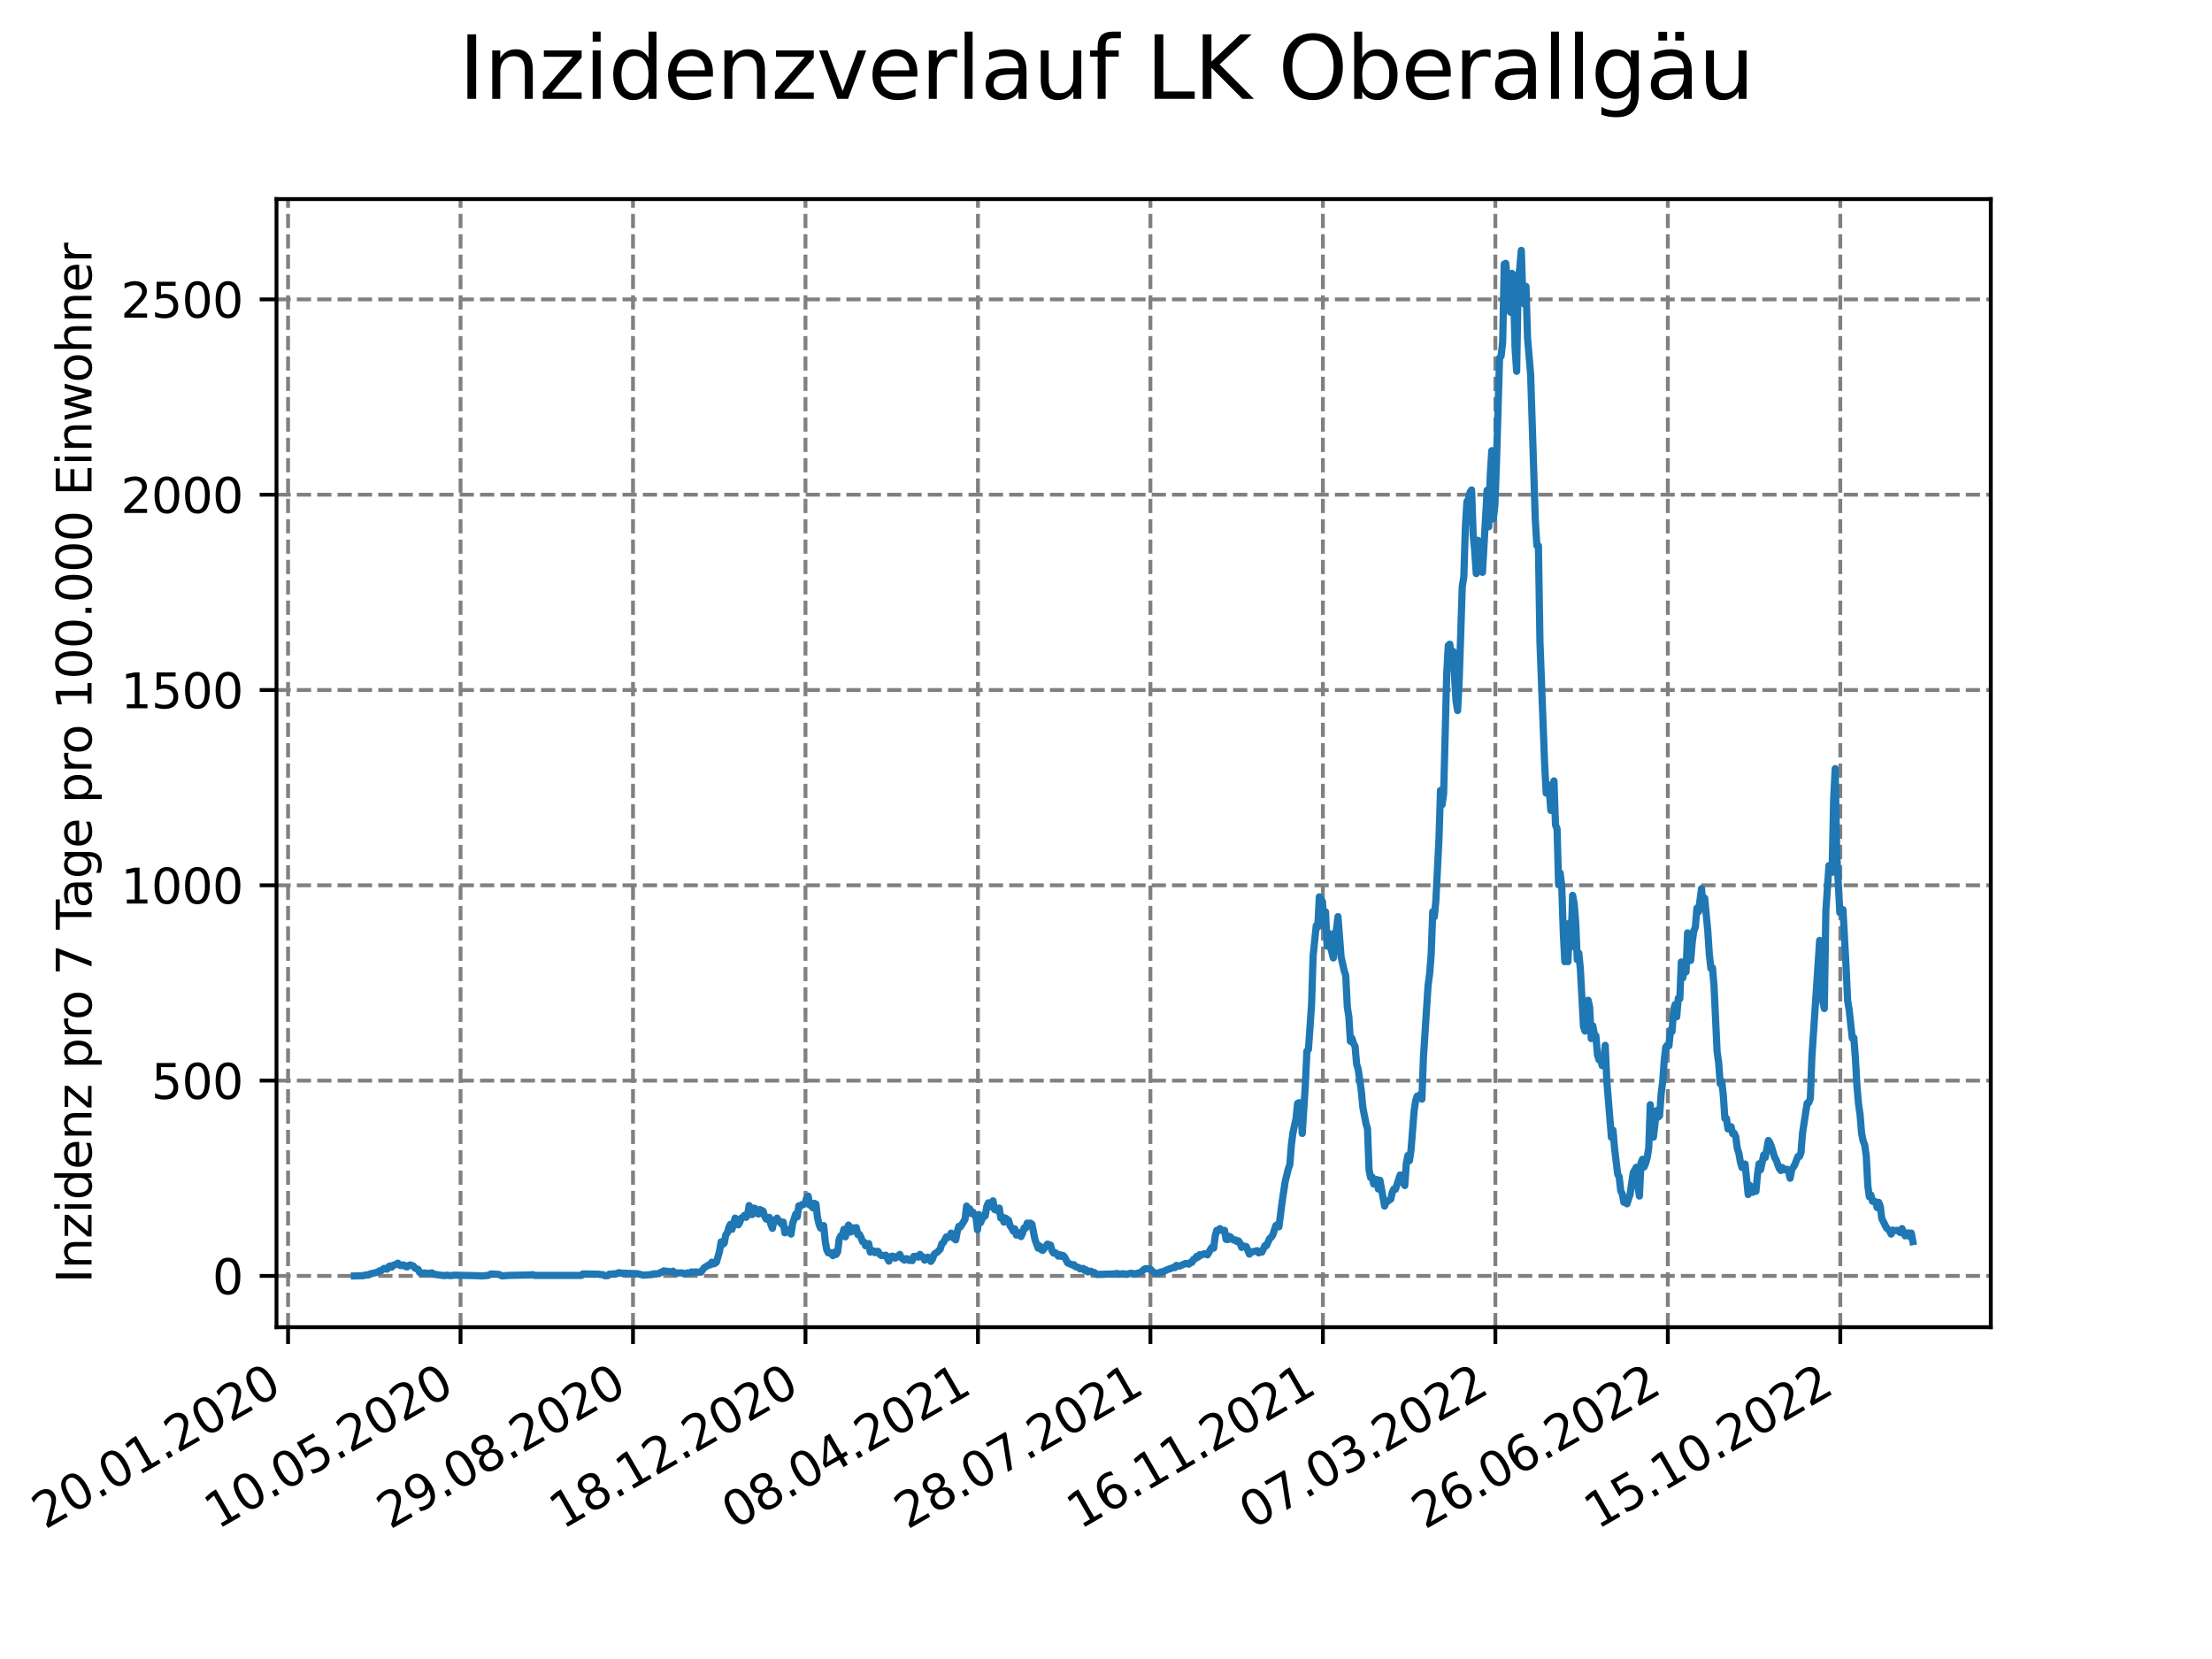 <?xml version="1.0" encoding="utf-8" standalone="no"?>
<!DOCTYPE svg PUBLIC "-//W3C//DTD SVG 1.1//EN"
  "http://www.w3.org/Graphics/SVG/1.1/DTD/svg11.dtd">
<svg xmlns:xlink="http://www.w3.org/1999/xlink" width="460.8pt" height="345.6pt" viewBox="0 0 460.8 345.6" xmlns="http://www.w3.org/2000/svg" version="1.1">
 <defs>
  <style type="text/css">*{stroke-linejoin: round; stroke-linecap: butt}</style>
 </defs>
 <g id="figure_1">
  <g id="patch_1">
   <path d="M 0 345.6 
L 460.8 345.6 
L 460.8 0 
L 0 0 
z
" style="fill: #ffffff"/>
  </g>
  <g id="axes_1">
   <g id="patch_2">
    <path d="M 57.6 276.48 
L 414.72 276.48 
L 414.72 41.472 
L 57.6 41.472 
z
" style="fill: #ffffff"/>
   </g>
   <g id="matplotlib.axis_1">
    <g id="xtick_1">
     <g id="line2d_1">
      <path d="M 60.009 276.48 
L 60.009 41.472 
" clip-path="url(#p06eedfa189)" style="fill: none; stroke-dasharray: 2.96,1.28; stroke-dashoffset: 0; stroke: #808080; stroke-width: 0.8"/>
     </g>
     <g id="line2d_2">
      <defs>
       <path id="m25eb36bbae" d="M 0 0 
L 0 3.5 
" style="stroke: #000000; stroke-width: 0.8"/>
      </defs>
      <g>
       <use xlink:href="#m25eb36bbae" x="60.009" y="276.48" style="stroke: #000000; stroke-width: 0.8"/>
      </g>
     </g>
     <g id="text_1">
      <!-- 20.01.2020 -->
      <g transform="translate(9.384 318.689) rotate(-30) scale(0.1 -0.1)">
       <defs>
        <path id="DejaVuSans-32" d="M 1228 531 
L 3431 531 
L 3431 0 
L 469 0 
L 469 531 
Q 828 903 1448 1529 
Q 2069 2156 2228 2338 
Q 2531 2678 2651 2914 
Q 2772 3150 2772 3378 
Q 2772 3750 2511 3984 
Q 2250 4219 1831 4219 
Q 1534 4219 1204 4116 
Q 875 4013 500 3803 
L 500 4441 
Q 881 4594 1212 4672 
Q 1544 4750 1819 4750 
Q 2544 4750 2975 4387 
Q 3406 4025 3406 3419 
Q 3406 3131 3298 2873 
Q 3191 2616 2906 2266 
Q 2828 2175 2409 1742 
Q 1991 1309 1228 531 
z
" transform="scale(0.016)"/>
        <path id="DejaVuSans-30" d="M 2034 4250 
Q 1547 4250 1301 3770 
Q 1056 3291 1056 2328 
Q 1056 1369 1301 889 
Q 1547 409 2034 409 
Q 2525 409 2770 889 
Q 3016 1369 3016 2328 
Q 3016 3291 2770 3770 
Q 2525 4250 2034 4250 
z
M 2034 4750 
Q 2819 4750 3233 4129 
Q 3647 3509 3647 2328 
Q 3647 1150 3233 529 
Q 2819 -91 2034 -91 
Q 1250 -91 836 529 
Q 422 1150 422 2328 
Q 422 3509 836 4129 
Q 1250 4750 2034 4750 
z
" transform="scale(0.016)"/>
        <path id="DejaVuSans-2e" d="M 684 794 
L 1344 794 
L 1344 0 
L 684 0 
L 684 794 
z
" transform="scale(0.016)"/>
        <path id="DejaVuSans-31" d="M 794 531 
L 1825 531 
L 1825 4091 
L 703 3866 
L 703 4441 
L 1819 4666 
L 2450 4666 
L 2450 531 
L 3481 531 
L 3481 0 
L 794 0 
L 794 531 
z
" transform="scale(0.016)"/>
       </defs>
       <use xlink:href="#DejaVuSans-32"/>
       <use xlink:href="#DejaVuSans-30" x="63.623"/>
       <use xlink:href="#DejaVuSans-2e" x="127.246"/>
       <use xlink:href="#DejaVuSans-30" x="159.033"/>
       <use xlink:href="#DejaVuSans-31" x="222.656"/>
       <use xlink:href="#DejaVuSans-2e" x="286.279"/>
       <use xlink:href="#DejaVuSans-32" x="318.066"/>
       <use xlink:href="#DejaVuSans-30" x="381.689"/>
       <use xlink:href="#DejaVuSans-32" x="445.312"/>
       <use xlink:href="#DejaVuSans-30" x="508.936"/>
      </g>
     </g>
    </g>
    <g id="xtick_2">
     <g id="line2d_3">
      <path d="M 95.938 276.48 
L 95.938 41.472 
" clip-path="url(#p06eedfa189)" style="fill: none; stroke-dasharray: 2.96,1.28; stroke-dashoffset: 0; stroke: #808080; stroke-width: 0.8"/>
     </g>
     <g id="line2d_4">
      <g>
       <use xlink:href="#m25eb36bbae" x="95.938" y="276.48" style="stroke: #000000; stroke-width: 0.8"/>
      </g>
     </g>
     <g id="text_2">
      <!-- 10.05.2020 -->
      <g transform="translate(45.312 318.689) rotate(-30) scale(0.1 -0.1)">
       <defs>
        <path id="DejaVuSans-35" d="M 691 4666 
L 3169 4666 
L 3169 4134 
L 1269 4134 
L 1269 2991 
Q 1406 3038 1543 3061 
Q 1681 3084 1819 3084 
Q 2600 3084 3056 2656 
Q 3513 2228 3513 1497 
Q 3513 744 3044 326 
Q 2575 -91 1722 -91 
Q 1428 -91 1123 -41 
Q 819 9 494 109 
L 494 744 
Q 775 591 1075 516 
Q 1375 441 1709 441 
Q 2250 441 2565 725 
Q 2881 1009 2881 1497 
Q 2881 1984 2565 2268 
Q 2250 2553 1709 2553 
Q 1456 2553 1204 2497 
Q 953 2441 691 2322 
L 691 4666 
z
" transform="scale(0.016)"/>
       </defs>
       <use xlink:href="#DejaVuSans-31"/>
       <use xlink:href="#DejaVuSans-30" x="63.623"/>
       <use xlink:href="#DejaVuSans-2e" x="127.246"/>
       <use xlink:href="#DejaVuSans-30" x="159.033"/>
       <use xlink:href="#DejaVuSans-35" x="222.656"/>
       <use xlink:href="#DejaVuSans-2e" x="286.279"/>
       <use xlink:href="#DejaVuSans-32" x="318.066"/>
       <use xlink:href="#DejaVuSans-30" x="381.689"/>
       <use xlink:href="#DejaVuSans-32" x="445.312"/>
       <use xlink:href="#DejaVuSans-30" x="508.936"/>
      </g>
     </g>
    </g>
    <g id="xtick_3">
     <g id="line2d_5">
      <path d="M 131.866 276.48 
L 131.866 41.472 
" clip-path="url(#p06eedfa189)" style="fill: none; stroke-dasharray: 2.96,1.28; stroke-dashoffset: 0; stroke: #808080; stroke-width: 0.8"/>
     </g>
     <g id="line2d_6">
      <g>
       <use xlink:href="#m25eb36bbae" x="131.866" y="276.48" style="stroke: #000000; stroke-width: 0.8"/>
      </g>
     </g>
     <g id="text_3">
      <!-- 29.08.2020 -->
      <g transform="translate(81.241 318.689) rotate(-30) scale(0.1 -0.1)">
       <defs>
        <path id="DejaVuSans-39" d="M 703 97 
L 703 672 
Q 941 559 1184 500 
Q 1428 441 1663 441 
Q 2288 441 2617 861 
Q 2947 1281 2994 2138 
Q 2813 1869 2534 1725 
Q 2256 1581 1919 1581 
Q 1219 1581 811 2004 
Q 403 2428 403 3163 
Q 403 3881 828 4315 
Q 1253 4750 1959 4750 
Q 2769 4750 3195 4129 
Q 3622 3509 3622 2328 
Q 3622 1225 3098 567 
Q 2575 -91 1691 -91 
Q 1453 -91 1209 -44 
Q 966 3 703 97 
z
M 1959 2075 
Q 2384 2075 2632 2365 
Q 2881 2656 2881 3163 
Q 2881 3666 2632 3958 
Q 2384 4250 1959 4250 
Q 1534 4250 1286 3958 
Q 1038 3666 1038 3163 
Q 1038 2656 1286 2365 
Q 1534 2075 1959 2075 
z
" transform="scale(0.016)"/>
        <path id="DejaVuSans-38" d="M 2034 2216 
Q 1584 2216 1326 1975 
Q 1069 1734 1069 1313 
Q 1069 891 1326 650 
Q 1584 409 2034 409 
Q 2484 409 2743 651 
Q 3003 894 3003 1313 
Q 3003 1734 2745 1975 
Q 2488 2216 2034 2216 
z
M 1403 2484 
Q 997 2584 770 2862 
Q 544 3141 544 3541 
Q 544 4100 942 4425 
Q 1341 4750 2034 4750 
Q 2731 4750 3128 4425 
Q 3525 4100 3525 3541 
Q 3525 3141 3298 2862 
Q 3072 2584 2669 2484 
Q 3125 2378 3379 2068 
Q 3634 1759 3634 1313 
Q 3634 634 3220 271 
Q 2806 -91 2034 -91 
Q 1263 -91 848 271 
Q 434 634 434 1313 
Q 434 1759 690 2068 
Q 947 2378 1403 2484 
z
M 1172 3481 
Q 1172 3119 1398 2916 
Q 1625 2713 2034 2713 
Q 2441 2713 2670 2916 
Q 2900 3119 2900 3481 
Q 2900 3844 2670 4047 
Q 2441 4250 2034 4250 
Q 1625 4250 1398 4047 
Q 1172 3844 1172 3481 
z
" transform="scale(0.016)"/>
       </defs>
       <use xlink:href="#DejaVuSans-32"/>
       <use xlink:href="#DejaVuSans-39" x="63.623"/>
       <use xlink:href="#DejaVuSans-2e" x="127.246"/>
       <use xlink:href="#DejaVuSans-30" x="159.033"/>
       <use xlink:href="#DejaVuSans-38" x="222.656"/>
       <use xlink:href="#DejaVuSans-2e" x="286.279"/>
       <use xlink:href="#DejaVuSans-32" x="318.066"/>
       <use xlink:href="#DejaVuSans-30" x="381.689"/>
       <use xlink:href="#DejaVuSans-32" x="445.312"/>
       <use xlink:href="#DejaVuSans-30" x="508.936"/>
      </g>
     </g>
    </g>
    <g id="xtick_4">
     <g id="line2d_7">
      <path d="M 167.795 276.48 
L 167.795 41.472 
" clip-path="url(#p06eedfa189)" style="fill: none; stroke-dasharray: 2.96,1.28; stroke-dashoffset: 0; stroke: #808080; stroke-width: 0.8"/>
     </g>
     <g id="line2d_8">
      <g>
       <use xlink:href="#m25eb36bbae" x="167.795" y="276.48" style="stroke: #000000; stroke-width: 0.8"/>
      </g>
     </g>
     <g id="text_4">
      <!-- 18.12.2020 -->
      <g transform="translate(117.17 318.689) rotate(-30) scale(0.1 -0.1)">
       <use xlink:href="#DejaVuSans-31"/>
       <use xlink:href="#DejaVuSans-38" x="63.623"/>
       <use xlink:href="#DejaVuSans-2e" x="127.246"/>
       <use xlink:href="#DejaVuSans-31" x="159.033"/>
       <use xlink:href="#DejaVuSans-32" x="222.656"/>
       <use xlink:href="#DejaVuSans-2e" x="286.279"/>
       <use xlink:href="#DejaVuSans-32" x="318.066"/>
       <use xlink:href="#DejaVuSans-30" x="381.689"/>
       <use xlink:href="#DejaVuSans-32" x="445.312"/>
       <use xlink:href="#DejaVuSans-30" x="508.936"/>
      </g>
     </g>
    </g>
    <g id="xtick_5">
     <g id="line2d_9">
      <path d="M 203.724 276.48 
L 203.724 41.472 
" clip-path="url(#p06eedfa189)" style="fill: none; stroke-dasharray: 2.96,1.28; stroke-dashoffset: 0; stroke: #808080; stroke-width: 0.8"/>
     </g>
     <g id="line2d_10">
      <g>
       <use xlink:href="#m25eb36bbae" x="203.724" y="276.48" style="stroke: #000000; stroke-width: 0.8"/>
      </g>
     </g>
     <g id="text_5">
      <!-- 08.04.2021 -->
      <g transform="translate(153.099 318.689) rotate(-30) scale(0.1 -0.1)">
       <defs>
        <path id="DejaVuSans-34" d="M 2419 4116 
L 825 1625 
L 2419 1625 
L 2419 4116 
z
M 2253 4666 
L 3047 4666 
L 3047 1625 
L 3713 1625 
L 3713 1100 
L 3047 1100 
L 3047 0 
L 2419 0 
L 2419 1100 
L 313 1100 
L 313 1709 
L 2253 4666 
z
" transform="scale(0.016)"/>
       </defs>
       <use xlink:href="#DejaVuSans-30"/>
       <use xlink:href="#DejaVuSans-38" x="63.623"/>
       <use xlink:href="#DejaVuSans-2e" x="127.246"/>
       <use xlink:href="#DejaVuSans-30" x="159.033"/>
       <use xlink:href="#DejaVuSans-34" x="222.656"/>
       <use xlink:href="#DejaVuSans-2e" x="286.279"/>
       <use xlink:href="#DejaVuSans-32" x="318.066"/>
       <use xlink:href="#DejaVuSans-30" x="381.689"/>
       <use xlink:href="#DejaVuSans-32" x="445.312"/>
       <use xlink:href="#DejaVuSans-31" x="508.936"/>
      </g>
     </g>
    </g>
    <g id="xtick_6">
     <g id="line2d_11">
      <path d="M 239.653 276.48 
L 239.653 41.472 
" clip-path="url(#p06eedfa189)" style="fill: none; stroke-dasharray: 2.96,1.28; stroke-dashoffset: 0; stroke: #808080; stroke-width: 0.8"/>
     </g>
     <g id="line2d_12">
      <g>
       <use xlink:href="#m25eb36bbae" x="239.653" y="276.48" style="stroke: #000000; stroke-width: 0.8"/>
      </g>
     </g>
     <g id="text_6">
      <!-- 28.07.2021 -->
      <g transform="translate(189.028 318.689) rotate(-30) scale(0.1 -0.1)">
       <defs>
        <path id="DejaVuSans-37" d="M 525 4666 
L 3525 4666 
L 3525 4397 
L 1831 0 
L 1172 0 
L 2766 4134 
L 525 4134 
L 525 4666 
z
" transform="scale(0.016)"/>
       </defs>
       <use xlink:href="#DejaVuSans-32"/>
       <use xlink:href="#DejaVuSans-38" x="63.623"/>
       <use xlink:href="#DejaVuSans-2e" x="127.246"/>
       <use xlink:href="#DejaVuSans-30" x="159.033"/>
       <use xlink:href="#DejaVuSans-37" x="222.656"/>
       <use xlink:href="#DejaVuSans-2e" x="286.279"/>
       <use xlink:href="#DejaVuSans-32" x="318.066"/>
       <use xlink:href="#DejaVuSans-30" x="381.689"/>
       <use xlink:href="#DejaVuSans-32" x="445.312"/>
       <use xlink:href="#DejaVuSans-31" x="508.936"/>
      </g>
     </g>
    </g>
    <g id="xtick_7">
     <g id="line2d_13">
      <path d="M 275.582 276.48 
L 275.582 41.472 
" clip-path="url(#p06eedfa189)" style="fill: none; stroke-dasharray: 2.96,1.28; stroke-dashoffset: 0; stroke: #808080; stroke-width: 0.8"/>
     </g>
     <g id="line2d_14">
      <g>
       <use xlink:href="#m25eb36bbae" x="275.582" y="276.48" style="stroke: #000000; stroke-width: 0.8"/>
      </g>
     </g>
     <g id="text_7">
      <!-- 16.11.2021 -->
      <g transform="translate(224.957 318.689) rotate(-30) scale(0.1 -0.1)">
       <defs>
        <path id="DejaVuSans-36" d="M 2113 2584 
Q 1688 2584 1439 2293 
Q 1191 2003 1191 1497 
Q 1191 994 1439 701 
Q 1688 409 2113 409 
Q 2538 409 2786 701 
Q 3034 994 3034 1497 
Q 3034 2003 2786 2293 
Q 2538 2584 2113 2584 
z
M 3366 4563 
L 3366 3988 
Q 3128 4100 2886 4159 
Q 2644 4219 2406 4219 
Q 1781 4219 1451 3797 
Q 1122 3375 1075 2522 
Q 1259 2794 1537 2939 
Q 1816 3084 2150 3084 
Q 2853 3084 3261 2657 
Q 3669 2231 3669 1497 
Q 3669 778 3244 343 
Q 2819 -91 2113 -91 
Q 1303 -91 875 529 
Q 447 1150 447 2328 
Q 447 3434 972 4092 
Q 1497 4750 2381 4750 
Q 2619 4750 2861 4703 
Q 3103 4656 3366 4563 
z
" transform="scale(0.016)"/>
       </defs>
       <use xlink:href="#DejaVuSans-31"/>
       <use xlink:href="#DejaVuSans-36" x="63.623"/>
       <use xlink:href="#DejaVuSans-2e" x="127.246"/>
       <use xlink:href="#DejaVuSans-31" x="159.033"/>
       <use xlink:href="#DejaVuSans-31" x="222.656"/>
       <use xlink:href="#DejaVuSans-2e" x="286.279"/>
       <use xlink:href="#DejaVuSans-32" x="318.066"/>
       <use xlink:href="#DejaVuSans-30" x="381.689"/>
       <use xlink:href="#DejaVuSans-32" x="445.312"/>
       <use xlink:href="#DejaVuSans-31" x="508.936"/>
      </g>
     </g>
    </g>
    <g id="xtick_8">
     <g id="line2d_15">
      <path d="M 311.511 276.48 
L 311.511 41.472 
" clip-path="url(#p06eedfa189)" style="fill: none; stroke-dasharray: 2.96,1.28; stroke-dashoffset: 0; stroke: #808080; stroke-width: 0.8"/>
     </g>
     <g id="line2d_16">
      <g>
       <use xlink:href="#m25eb36bbae" x="311.511" y="276.48" style="stroke: #000000; stroke-width: 0.8"/>
      </g>
     </g>
     <g id="text_8">
      <!-- 07.03.2022 -->
      <g transform="translate(260.886 318.689) rotate(-30) scale(0.1 -0.1)">
       <defs>
        <path id="DejaVuSans-33" d="M 2597 2516 
Q 3050 2419 3304 2112 
Q 3559 1806 3559 1356 
Q 3559 666 3084 287 
Q 2609 -91 1734 -91 
Q 1441 -91 1130 -33 
Q 819 25 488 141 
L 488 750 
Q 750 597 1062 519 
Q 1375 441 1716 441 
Q 2309 441 2620 675 
Q 2931 909 2931 1356 
Q 2931 1769 2642 2001 
Q 2353 2234 1838 2234 
L 1294 2234 
L 1294 2753 
L 1863 2753 
Q 2328 2753 2575 2939 
Q 2822 3125 2822 3475 
Q 2822 3834 2567 4026 
Q 2313 4219 1838 4219 
Q 1578 4219 1281 4162 
Q 984 4106 628 3988 
L 628 4550 
Q 988 4650 1302 4700 
Q 1616 4750 1894 4750 
Q 2613 4750 3031 4423 
Q 3450 4097 3450 3541 
Q 3450 3153 3228 2886 
Q 3006 2619 2597 2516 
z
" transform="scale(0.016)"/>
       </defs>
       <use xlink:href="#DejaVuSans-30"/>
       <use xlink:href="#DejaVuSans-37" x="63.623"/>
       <use xlink:href="#DejaVuSans-2e" x="127.246"/>
       <use xlink:href="#DejaVuSans-30" x="159.033"/>
       <use xlink:href="#DejaVuSans-33" x="222.656"/>
       <use xlink:href="#DejaVuSans-2e" x="286.279"/>
       <use xlink:href="#DejaVuSans-32" x="318.066"/>
       <use xlink:href="#DejaVuSans-30" x="381.689"/>
       <use xlink:href="#DejaVuSans-32" x="445.312"/>
       <use xlink:href="#DejaVuSans-32" x="508.936"/>
      </g>
     </g>
    </g>
    <g id="xtick_9">
     <g id="line2d_17">
      <path d="M 347.44 276.48 
L 347.44 41.472 
" clip-path="url(#p06eedfa189)" style="fill: none; stroke-dasharray: 2.96,1.28; stroke-dashoffset: 0; stroke: #808080; stroke-width: 0.8"/>
     </g>
     <g id="line2d_18">
      <g>
       <use xlink:href="#m25eb36bbae" x="347.44" y="276.48" style="stroke: #000000; stroke-width: 0.8"/>
      </g>
     </g>
     <g id="text_9">
      <!-- 26.06.2022 -->
      <g transform="translate(296.814 318.689) rotate(-30) scale(0.1 -0.1)">
       <use xlink:href="#DejaVuSans-32"/>
       <use xlink:href="#DejaVuSans-36" x="63.623"/>
       <use xlink:href="#DejaVuSans-2e" x="127.246"/>
       <use xlink:href="#DejaVuSans-30" x="159.033"/>
       <use xlink:href="#DejaVuSans-36" x="222.656"/>
       <use xlink:href="#DejaVuSans-2e" x="286.279"/>
       <use xlink:href="#DejaVuSans-32" x="318.066"/>
       <use xlink:href="#DejaVuSans-30" x="381.689"/>
       <use xlink:href="#DejaVuSans-32" x="445.312"/>
       <use xlink:href="#DejaVuSans-32" x="508.936"/>
      </g>
     </g>
    </g>
    <g id="xtick_10">
     <g id="line2d_19">
      <path d="M 383.369 276.48 
L 383.369 41.472 
" clip-path="url(#p06eedfa189)" style="fill: none; stroke-dasharray: 2.96,1.28; stroke-dashoffset: 0; stroke: #808080; stroke-width: 0.8"/>
     </g>
     <g id="line2d_20">
      <g>
       <use xlink:href="#m25eb36bbae" x="383.369" y="276.48" style="stroke: #000000; stroke-width: 0.8"/>
      </g>
     </g>
     <g id="text_10">
      <!-- 15.10.2022 -->
      <g transform="translate(332.743 318.689) rotate(-30) scale(0.1 -0.1)">
       <use xlink:href="#DejaVuSans-31"/>
       <use xlink:href="#DejaVuSans-35" x="63.623"/>
       <use xlink:href="#DejaVuSans-2e" x="127.246"/>
       <use xlink:href="#DejaVuSans-31" x="159.033"/>
       <use xlink:href="#DejaVuSans-30" x="222.656"/>
       <use xlink:href="#DejaVuSans-2e" x="286.279"/>
       <use xlink:href="#DejaVuSans-32" x="318.066"/>
       <use xlink:href="#DejaVuSans-30" x="381.689"/>
       <use xlink:href="#DejaVuSans-32" x="445.312"/>
       <use xlink:href="#DejaVuSans-32" x="508.936"/>
      </g>
     </g>
    </g>
   </g>
   <g id="matplotlib.axis_2">
    <g id="ytick_1">
     <g id="line2d_21">
      <path d="M 57.6 265.798 
L 414.72 265.798 
" clip-path="url(#p06eedfa189)" style="fill: none; stroke-dasharray: 2.96,1.28; stroke-dashoffset: 0; stroke: #808080; stroke-width: 0.8"/>
     </g>
     <g id="line2d_22">
      <defs>
       <path id="mc34edf9153" d="M 0 0 
L -3.5 0 
" style="stroke: #000000; stroke-width: 0.8"/>
      </defs>
      <g>
       <use xlink:href="#mc34edf9153" x="57.6" y="265.798" style="stroke: #000000; stroke-width: 0.8"/>
      </g>
     </g>
     <g id="text_11">
      <!-- 0 -->
      <g transform="translate(44.237 269.597) scale(0.1 -0.1)">
       <use xlink:href="#DejaVuSans-30"/>
      </g>
     </g>
    </g>
    <g id="ytick_2">
     <g id="line2d_23">
      <path d="M 57.6 225.112 
L 414.72 225.112 
" clip-path="url(#p06eedfa189)" style="fill: none; stroke-dasharray: 2.96,1.28; stroke-dashoffset: 0; stroke: #808080; stroke-width: 0.8"/>
     </g>
     <g id="line2d_24">
      <g>
       <use xlink:href="#mc34edf9153" x="57.6" y="225.112" style="stroke: #000000; stroke-width: 0.8"/>
      </g>
     </g>
     <g id="text_12">
      <!-- 500 -->
      <g transform="translate(31.512 228.911) scale(0.1 -0.1)">
       <use xlink:href="#DejaVuSans-35"/>
       <use xlink:href="#DejaVuSans-30" x="63.623"/>
       <use xlink:href="#DejaVuSans-30" x="127.246"/>
      </g>
     </g>
    </g>
    <g id="ytick_3">
     <g id="line2d_25">
      <path d="M 57.6 184.425 
L 414.72 184.425 
" clip-path="url(#p06eedfa189)" style="fill: none; stroke-dasharray: 2.96,1.28; stroke-dashoffset: 0; stroke: #808080; stroke-width: 0.8"/>
     </g>
     <g id="line2d_26">
      <g>
       <use xlink:href="#mc34edf9153" x="57.6" y="184.425" style="stroke: #000000; stroke-width: 0.8"/>
      </g>
     </g>
     <g id="text_13">
      <!-- 1000 -->
      <g transform="translate(25.15 188.225) scale(0.1 -0.1)">
       <use xlink:href="#DejaVuSans-31"/>
       <use xlink:href="#DejaVuSans-30" x="63.623"/>
       <use xlink:href="#DejaVuSans-30" x="127.246"/>
       <use xlink:href="#DejaVuSans-30" x="190.869"/>
      </g>
     </g>
    </g>
    <g id="ytick_4">
     <g id="line2d_27">
      <path d="M 57.6 143.739 
L 414.72 143.739 
" clip-path="url(#p06eedfa189)" style="fill: none; stroke-dasharray: 2.96,1.28; stroke-dashoffset: 0; stroke: #808080; stroke-width: 0.8"/>
     </g>
     <g id="line2d_28">
      <g>
       <use xlink:href="#mc34edf9153" x="57.6" y="143.739" style="stroke: #000000; stroke-width: 0.8"/>
      </g>
     </g>
     <g id="text_14">
      <!-- 1500 -->
      <g transform="translate(25.15 147.539) scale(0.1 -0.1)">
       <use xlink:href="#DejaVuSans-31"/>
       <use xlink:href="#DejaVuSans-35" x="63.623"/>
       <use xlink:href="#DejaVuSans-30" x="127.246"/>
       <use xlink:href="#DejaVuSans-30" x="190.869"/>
      </g>
     </g>
    </g>
    <g id="ytick_5">
     <g id="line2d_29">
      <path d="M 57.6 103.053 
L 414.72 103.053 
" clip-path="url(#p06eedfa189)" style="fill: none; stroke-dasharray: 2.96,1.28; stroke-dashoffset: 0; stroke: #808080; stroke-width: 0.8"/>
     </g>
     <g id="line2d_30">
      <g>
       <use xlink:href="#mc34edf9153" x="57.6" y="103.053" style="stroke: #000000; stroke-width: 0.8"/>
      </g>
     </g>
     <g id="text_15">
      <!-- 2000 -->
      <g transform="translate(25.15 106.852) scale(0.1 -0.1)">
       <use xlink:href="#DejaVuSans-32"/>
       <use xlink:href="#DejaVuSans-30" x="63.623"/>
       <use xlink:href="#DejaVuSans-30" x="127.246"/>
       <use xlink:href="#DejaVuSans-30" x="190.869"/>
      </g>
     </g>
    </g>
    <g id="ytick_6">
     <g id="line2d_31">
      <path d="M 57.6 62.367 
L 414.72 62.367 
" clip-path="url(#p06eedfa189)" style="fill: none; stroke-dasharray: 2.96,1.28; stroke-dashoffset: 0; stroke: #808080; stroke-width: 0.8"/>
     </g>
     <g id="line2d_32">
      <g>
       <use xlink:href="#mc34edf9153" x="57.6" y="62.367" style="stroke: #000000; stroke-width: 0.8"/>
      </g>
     </g>
     <g id="text_16">
      <!-- 2500 -->
      <g transform="translate(25.15 66.166) scale(0.1 -0.1)">
       <use xlink:href="#DejaVuSans-32"/>
       <use xlink:href="#DejaVuSans-35" x="63.623"/>
       <use xlink:href="#DejaVuSans-30" x="127.246"/>
       <use xlink:href="#DejaVuSans-30" x="190.869"/>
      </g>
     </g>
    </g>
    <g id="text_17">
     <!-- Inzidenz pro 7 Tage pro 100.000 Einwohner -->
     <g transform="translate(19.07 267.301) rotate(-90) scale(0.1 -0.1)">
      <defs>
       <path id="DejaVuSans-49" d="M 628 4666 
L 1259 4666 
L 1259 0 
L 628 0 
L 628 4666 
z
" transform="scale(0.016)"/>
       <path id="DejaVuSans-6e" d="M 3513 2113 
L 3513 0 
L 2938 0 
L 2938 2094 
Q 2938 2591 2744 2837 
Q 2550 3084 2163 3084 
Q 1697 3084 1428 2787 
Q 1159 2491 1159 1978 
L 1159 0 
L 581 0 
L 581 3500 
L 1159 3500 
L 1159 2956 
Q 1366 3272 1645 3428 
Q 1925 3584 2291 3584 
Q 2894 3584 3203 3211 
Q 3513 2838 3513 2113 
z
" transform="scale(0.016)"/>
       <path id="DejaVuSans-7a" d="M 353 3500 
L 3084 3500 
L 3084 2975 
L 922 459 
L 3084 459 
L 3084 0 
L 275 0 
L 275 525 
L 2438 3041 
L 353 3041 
L 353 3500 
z
" transform="scale(0.016)"/>
       <path id="DejaVuSans-69" d="M 603 3500 
L 1178 3500 
L 1178 0 
L 603 0 
L 603 3500 
z
M 603 4863 
L 1178 4863 
L 1178 4134 
L 603 4134 
L 603 4863 
z
" transform="scale(0.016)"/>
       <path id="DejaVuSans-64" d="M 2906 2969 
L 2906 4863 
L 3481 4863 
L 3481 0 
L 2906 0 
L 2906 525 
Q 2725 213 2448 61 
Q 2172 -91 1784 -91 
Q 1150 -91 751 415 
Q 353 922 353 1747 
Q 353 2572 751 3078 
Q 1150 3584 1784 3584 
Q 2172 3584 2448 3432 
Q 2725 3281 2906 2969 
z
M 947 1747 
Q 947 1113 1208 752 
Q 1469 391 1925 391 
Q 2381 391 2643 752 
Q 2906 1113 2906 1747 
Q 2906 2381 2643 2742 
Q 2381 3103 1925 3103 
Q 1469 3103 1208 2742 
Q 947 2381 947 1747 
z
" transform="scale(0.016)"/>
       <path id="DejaVuSans-65" d="M 3597 1894 
L 3597 1613 
L 953 1613 
Q 991 1019 1311 708 
Q 1631 397 2203 397 
Q 2534 397 2845 478 
Q 3156 559 3463 722 
L 3463 178 
Q 3153 47 2828 -22 
Q 2503 -91 2169 -91 
Q 1331 -91 842 396 
Q 353 884 353 1716 
Q 353 2575 817 3079 
Q 1281 3584 2069 3584 
Q 2775 3584 3186 3129 
Q 3597 2675 3597 1894 
z
M 3022 2063 
Q 3016 2534 2758 2815 
Q 2500 3097 2075 3097 
Q 1594 3097 1305 2825 
Q 1016 2553 972 2059 
L 3022 2063 
z
" transform="scale(0.016)"/>
       <path id="DejaVuSans-20" transform="scale(0.016)"/>
       <path id="DejaVuSans-70" d="M 1159 525 
L 1159 -1331 
L 581 -1331 
L 581 3500 
L 1159 3500 
L 1159 2969 
Q 1341 3281 1617 3432 
Q 1894 3584 2278 3584 
Q 2916 3584 3314 3078 
Q 3713 2572 3713 1747 
Q 3713 922 3314 415 
Q 2916 -91 2278 -91 
Q 1894 -91 1617 61 
Q 1341 213 1159 525 
z
M 3116 1747 
Q 3116 2381 2855 2742 
Q 2594 3103 2138 3103 
Q 1681 3103 1420 2742 
Q 1159 2381 1159 1747 
Q 1159 1113 1420 752 
Q 1681 391 2138 391 
Q 2594 391 2855 752 
Q 3116 1113 3116 1747 
z
" transform="scale(0.016)"/>
       <path id="DejaVuSans-72" d="M 2631 2963 
Q 2534 3019 2420 3045 
Q 2306 3072 2169 3072 
Q 1681 3072 1420 2755 
Q 1159 2438 1159 1844 
L 1159 0 
L 581 0 
L 581 3500 
L 1159 3500 
L 1159 2956 
Q 1341 3275 1631 3429 
Q 1922 3584 2338 3584 
Q 2397 3584 2469 3576 
Q 2541 3569 2628 3553 
L 2631 2963 
z
" transform="scale(0.016)"/>
       <path id="DejaVuSans-6f" d="M 1959 3097 
Q 1497 3097 1228 2736 
Q 959 2375 959 1747 
Q 959 1119 1226 758 
Q 1494 397 1959 397 
Q 2419 397 2687 759 
Q 2956 1122 2956 1747 
Q 2956 2369 2687 2733 
Q 2419 3097 1959 3097 
z
M 1959 3584 
Q 2709 3584 3137 3096 
Q 3566 2609 3566 1747 
Q 3566 888 3137 398 
Q 2709 -91 1959 -91 
Q 1206 -91 779 398 
Q 353 888 353 1747 
Q 353 2609 779 3096 
Q 1206 3584 1959 3584 
z
" transform="scale(0.016)"/>
       <path id="DejaVuSans-54" d="M -19 4666 
L 3928 4666 
L 3928 4134 
L 2272 4134 
L 2272 0 
L 1638 0 
L 1638 4134 
L -19 4134 
L -19 4666 
z
" transform="scale(0.016)"/>
       <path id="DejaVuSans-61" d="M 2194 1759 
Q 1497 1759 1228 1600 
Q 959 1441 959 1056 
Q 959 750 1161 570 
Q 1363 391 1709 391 
Q 2188 391 2477 730 
Q 2766 1069 2766 1631 
L 2766 1759 
L 2194 1759 
z
M 3341 1997 
L 3341 0 
L 2766 0 
L 2766 531 
Q 2569 213 2275 61 
Q 1981 -91 1556 -91 
Q 1019 -91 701 211 
Q 384 513 384 1019 
Q 384 1609 779 1909 
Q 1175 2209 1959 2209 
L 2766 2209 
L 2766 2266 
Q 2766 2663 2505 2880 
Q 2244 3097 1772 3097 
Q 1472 3097 1187 3025 
Q 903 2953 641 2809 
L 641 3341 
Q 956 3463 1253 3523 
Q 1550 3584 1831 3584 
Q 2591 3584 2966 3190 
Q 3341 2797 3341 1997 
z
" transform="scale(0.016)"/>
       <path id="DejaVuSans-67" d="M 2906 1791 
Q 2906 2416 2648 2759 
Q 2391 3103 1925 3103 
Q 1463 3103 1205 2759 
Q 947 2416 947 1791 
Q 947 1169 1205 825 
Q 1463 481 1925 481 
Q 2391 481 2648 825 
Q 2906 1169 2906 1791 
z
M 3481 434 
Q 3481 -459 3084 -895 
Q 2688 -1331 1869 -1331 
Q 1566 -1331 1297 -1286 
Q 1028 -1241 775 -1147 
L 775 -588 
Q 1028 -725 1275 -790 
Q 1522 -856 1778 -856 
Q 2344 -856 2625 -561 
Q 2906 -266 2906 331 
L 2906 616 
Q 2728 306 2450 153 
Q 2172 0 1784 0 
Q 1141 0 747 490 
Q 353 981 353 1791 
Q 353 2603 747 3093 
Q 1141 3584 1784 3584 
Q 2172 3584 2450 3431 
Q 2728 3278 2906 2969 
L 2906 3500 
L 3481 3500 
L 3481 434 
z
" transform="scale(0.016)"/>
       <path id="DejaVuSans-45" d="M 628 4666 
L 3578 4666 
L 3578 4134 
L 1259 4134 
L 1259 2753 
L 3481 2753 
L 3481 2222 
L 1259 2222 
L 1259 531 
L 3634 531 
L 3634 0 
L 628 0 
L 628 4666 
z
" transform="scale(0.016)"/>
       <path id="DejaVuSans-77" d="M 269 3500 
L 844 3500 
L 1563 769 
L 2278 3500 
L 2956 3500 
L 3675 769 
L 4391 3500 
L 4966 3500 
L 4050 0 
L 3372 0 
L 2619 2869 
L 1863 0 
L 1184 0 
L 269 3500 
z
" transform="scale(0.016)"/>
       <path id="DejaVuSans-68" d="M 3513 2113 
L 3513 0 
L 2938 0 
L 2938 2094 
Q 2938 2591 2744 2837 
Q 2550 3084 2163 3084 
Q 1697 3084 1428 2787 
Q 1159 2491 1159 1978 
L 1159 0 
L 581 0 
L 581 4863 
L 1159 4863 
L 1159 2956 
Q 1366 3272 1645 3428 
Q 1925 3584 2291 3584 
Q 2894 3584 3203 3211 
Q 3513 2838 3513 2113 
z
" transform="scale(0.016)"/>
      </defs>
      <use xlink:href="#DejaVuSans-49"/>
      <use xlink:href="#DejaVuSans-6e" x="29.492"/>
      <use xlink:href="#DejaVuSans-7a" x="92.871"/>
      <use xlink:href="#DejaVuSans-69" x="145.361"/>
      <use xlink:href="#DejaVuSans-64" x="173.145"/>
      <use xlink:href="#DejaVuSans-65" x="236.621"/>
      <use xlink:href="#DejaVuSans-6e" x="298.145"/>
      <use xlink:href="#DejaVuSans-7a" x="361.523"/>
      <use xlink:href="#DejaVuSans-20" x="414.014"/>
      <use xlink:href="#DejaVuSans-70" x="445.801"/>
      <use xlink:href="#DejaVuSans-72" x="509.277"/>
      <use xlink:href="#DejaVuSans-6f" x="548.141"/>
      <use xlink:href="#DejaVuSans-20" x="609.322"/>
      <use xlink:href="#DejaVuSans-37" x="641.109"/>
      <use xlink:href="#DejaVuSans-20" x="704.732"/>
      <use xlink:href="#DejaVuSans-54" x="736.52"/>
      <use xlink:href="#DejaVuSans-61" x="781.104"/>
      <use xlink:href="#DejaVuSans-67" x="842.383"/>
      <use xlink:href="#DejaVuSans-65" x="905.859"/>
      <use xlink:href="#DejaVuSans-20" x="967.383"/>
      <use xlink:href="#DejaVuSans-70" x="999.17"/>
      <use xlink:href="#DejaVuSans-72" x="1062.646"/>
      <use xlink:href="#DejaVuSans-6f" x="1101.51"/>
      <use xlink:href="#DejaVuSans-20" x="1162.691"/>
      <use xlink:href="#DejaVuSans-31" x="1194.479"/>
      <use xlink:href="#DejaVuSans-30" x="1258.102"/>
      <use xlink:href="#DejaVuSans-30" x="1321.725"/>
      <use xlink:href="#DejaVuSans-2e" x="1385.348"/>
      <use xlink:href="#DejaVuSans-30" x="1417.135"/>
      <use xlink:href="#DejaVuSans-30" x="1480.758"/>
      <use xlink:href="#DejaVuSans-30" x="1544.381"/>
      <use xlink:href="#DejaVuSans-20" x="1608.004"/>
      <use xlink:href="#DejaVuSans-45" x="1639.791"/>
      <use xlink:href="#DejaVuSans-69" x="1702.975"/>
      <use xlink:href="#DejaVuSans-6e" x="1730.758"/>
      <use xlink:href="#DejaVuSans-77" x="1794.137"/>
      <use xlink:href="#DejaVuSans-6f" x="1875.924"/>
      <use xlink:href="#DejaVuSans-68" x="1937.105"/>
      <use xlink:href="#DejaVuSans-6e" x="2000.484"/>
      <use xlink:href="#DejaVuSans-65" x="2063.863"/>
      <use xlink:href="#DejaVuSans-72" x="2125.387"/>
     </g>
    </g>
   </g>
   <g id="line2d_33">
    <path d="M 73.833 265.798 
L 75.775 265.746 
L 76.099 265.589 
L 76.746 265.589 
L 77.07 265.381 
L 78.688 265.015 
L 79.012 264.755 
L 79.335 264.755 
L 79.983 264.233 
L 80.63 264.39 
L 80.954 263.868 
L 81.277 263.711 
L 81.601 263.972 
L 81.925 263.555 
L 82.248 263.503 
L 82.896 263.138 
L 83.22 263.555 
L 83.543 263.659 
L 83.867 263.503 
L 84.191 263.555 
L 84.514 263.868 
L 84.838 263.92 
L 85.162 263.607 
L 85.485 263.503 
L 86.133 263.764 
L 86.456 264.181 
L 87.104 264.442 
L 87.427 265.068 
L 87.751 265.276 
L 88.398 265.172 
L 89.046 265.276 
L 90.017 265.172 
L 90.341 265.433 
L 92.606 265.746 
L 92.93 265.641 
L 93.901 265.746 
L 94.548 265.641 
L 99.404 265.746 
L 100.375 265.798 
L 101.67 265.693 
L 102.317 265.381 
L 103.935 265.485 
L 104.583 265.798 
L 105.877 265.693 
L 110.409 265.589 
L 111.056 265.537 
L 111.38 265.693 
L 121.091 265.693 
L 121.414 265.381 
L 122.062 265.381 
L 124.651 265.433 
L 125.298 265.537 
L 125.622 265.537 
L 125.946 265.746 
L 126.593 265.746 
L 126.917 265.433 
L 128.535 265.328 
L 128.859 265.12 
L 129.506 265.224 
L 132.743 265.328 
L 134.038 265.641 
L 135.333 265.537 
L 135.656 265.537 
L 135.98 265.381 
L 137.275 265.328 
L 137.598 265.068 
L 137.922 265.015 
L 138.246 264.755 
L 139.217 264.859 
L 139.864 265.015 
L 140.188 264.807 
L 140.512 265.172 
L 142.13 265.172 
L 142.454 265.328 
L 142.777 265.328 
L 143.101 265.172 
L 143.748 265.172 
L 144.072 264.963 
L 144.396 265.12 
L 144.719 264.963 
L 145.69 265.015 
L 146.014 265.015 
L 146.662 264.129 
L 147.633 263.503 
L 147.956 263.503 
L 148.28 262.929 
L 148.604 263.294 
L 148.927 263.19 
L 149.251 262.929 
L 149.898 260.634 
L 150.222 258.704 
L 150.546 259.226 
L 150.869 258.965 
L 151.193 257.244 
L 151.517 256.826 
L 151.84 255.679 
L 152.164 255.053 
L 152.488 256.096 
L 153.135 253.749 
L 153.783 255.157 
L 154.106 254.636 
L 154.43 253.749 
L 154.754 253.593 
L 155.077 253.175 
L 155.401 253.593 
L 155.725 253.227 
L 156.048 251.141 
L 156.372 251.819 
L 156.696 253.019 
L 157.019 251.663 
L 157.343 251.767 
L 157.667 252.236 
L 157.99 252.915 
L 158.314 251.976 
L 158.961 252.289 
L 159.285 253.332 
L 159.609 253.958 
L 159.933 254.062 
L 160.256 253.593 
L 160.58 255.053 
L 160.904 255.888 
L 161.227 254.166 
L 161.551 254.323 
L 161.875 253.749 
L 162.198 254.479 
L 162.522 254.427 
L 162.846 255.053 
L 163.169 254.584 
L 163.493 256.826 
L 163.817 256.096 
L 164.14 256.618 
L 164.464 256.514 
L 164.788 257.087 
L 165.111 254.897 
L 165.759 252.915 
L 166.083 253.488 
L 166.406 251.193 
L 166.73 251.298 
L 167.054 250.932 
L 167.377 250.932 
L 167.701 250.776 
L 168.025 249.576 
L 168.348 249.159 
L 168.672 251.037 
L 168.996 250.828 
L 169.319 251.611 
L 169.643 250.672 
L 169.967 250.828 
L 170.29 253.593 
L 170.614 255.001 
L 170.938 255.835 
L 171.261 255.731 
L 171.585 255.314 
L 171.909 258.548 
L 172.233 260.373 
L 172.556 260.999 
L 172.88 260.895 
L 173.527 261.573 
L 173.851 260.843 
L 174.175 261.312 
L 174.498 260.791 
L 174.822 258.13 
L 175.146 257.452 
L 175.469 257.4 
L 175.793 256.096 
L 176.117 257.661 
L 176.44 255.992 
L 176.764 255.21 
L 177.088 256.67 
L 177.411 256.566 
L 177.735 255.783 
L 178.059 256.044 
L 178.382 255.731 
L 178.706 257.192 
L 179.03 257.139 
L 179.354 257.765 
L 179.677 258.652 
L 180.001 258.756 
L 180.325 259.539 
L 180.648 259.487 
L 180.972 259.069 
L 181.296 260.843 
L 181.619 260.582 
L 181.943 260.582 
L 182.267 260.947 
L 182.59 260.686 
L 182.914 260.686 
L 183.238 261.26 
L 183.561 261.521 
L 183.885 261.573 
L 184.532 261.469 
L 185.18 262.72 
L 185.504 261.834 
L 185.827 261.677 
L 186.151 261.729 
L 186.475 262.095 
L 187.122 261.625 
L 187.446 261.312 
L 187.769 262.042 
L 188.417 262.512 
L 188.74 262.199 
L 189.064 262.251 
L 189.388 262.564 
L 189.711 262.407 
L 190.035 262.616 
L 190.359 261.729 
L 190.682 261.782 
L 191.006 261.677 
L 191.33 261.886 
L 191.654 261.312 
L 191.977 261.729 
L 192.301 261.834 
L 192.625 262.512 
L 192.948 262.095 
L 193.272 261.886 
L 193.596 262.199 
L 193.919 262.773 
L 194.243 262.303 
L 194.567 261.364 
L 194.89 261.051 
L 195.214 260.895 
L 195.861 260.217 
L 196.185 259.121 
L 196.509 258.861 
L 197.156 257.661 
L 197.48 257.817 
L 197.804 257.609 
L 198.127 256.879 
L 198.451 257.765 
L 199.098 258.287 
L 199.422 256.514 
L 199.746 255.47 
L 200.069 255.575 
L 201.04 254.01 
L 201.364 251.245 
L 201.688 252.549 
L 202.011 251.819 
L 202.335 252.81 
L 202.659 252.497 
L 202.982 253.123 
L 203.306 253.488 
L 203.63 256.201 
L 203.953 253.019 
L 204.277 254.688 
L 204.601 253.906 
L 204.925 253.488 
L 205.248 253.28 
L 205.572 251.298 
L 205.896 250.567 
L 206.219 251.402 
L 206.543 251.037 
L 206.867 250.15 
L 207.19 251.976 
L 207.514 251.976 
L 207.838 252.236 
L 208.161 251.663 
L 208.485 253.749 
L 208.809 253.488 
L 209.132 254.584 
L 209.456 253.749 
L 210.103 254.219 
L 210.427 255.366 
L 210.751 255.783 
L 211.075 256.461 
L 211.398 255.992 
L 211.722 257.296 
L 212.046 256.722 
L 212.693 257.609 
L 213.017 256.879 
L 213.34 255.783 
L 213.664 255.835 
L 213.988 254.792 
L 214.311 255.366 
L 214.635 254.792 
L 214.959 255.001 
L 215.606 258.235 
L 216.253 260.008 
L 216.577 259.539 
L 216.901 260.321 
L 217.225 260.478 
L 218.196 259.174 
L 218.843 259.382 
L 219.167 260.582 
L 219.49 261.051 
L 219.814 260.947 
L 220.138 261.156 
L 220.461 261.677 
L 220.785 261.364 
L 221.109 261.729 
L 221.432 261.521 
L 221.756 261.834 
L 222.403 263.086 
L 223.375 263.503 
L 223.698 263.451 
L 224.022 263.868 
L 224.669 264.024 
L 224.993 264.337 
L 225.64 264.233 
L 225.964 264.65 
L 226.288 264.546 
L 226.611 264.963 
L 227.259 264.807 
L 227.582 265.015 
L 227.906 265.068 
L 228.553 265.485 
L 232.114 265.381 
L 232.761 265.276 
L 233.085 265.433 
L 234.056 265.328 
L 234.703 265.485 
L 235.351 265.276 
L 235.674 265.224 
L 236.322 265.381 
L 237.617 265.068 
L 238.264 264.494 
L 238.588 264.285 
L 239.235 264.285 
L 239.559 264.337 
L 240.206 264.963 
L 240.53 265.172 
L 241.501 265.224 
L 241.824 264.963 
L 242.148 264.963 
L 243.443 264.39 
L 244.09 264.181 
L 244.414 264.024 
L 244.738 264.077 
L 245.061 263.607 
L 245.709 263.764 
L 247.003 263.19 
L 247.651 263.346 
L 247.974 262.981 
L 248.298 262.981 
L 248.622 262.355 
L 248.945 262.251 
L 249.269 261.729 
L 249.593 261.886 
L 249.917 261.364 
L 250.24 261.469 
L 250.888 261.156 
L 251.535 261.416 
L 252.182 260.269 
L 252.506 259.8 
L 252.83 260.008 
L 253.153 257.452 
L 253.477 256.305 
L 253.801 256.357 
L 254.124 255.94 
L 254.448 256.305 
L 255.095 256.305 
L 255.419 258.183 
L 255.743 258.235 
L 256.067 257.557 
L 256.39 257.713 
L 256.714 258.183 
L 257.038 258.339 
L 257.361 258.287 
L 257.685 258.652 
L 258.009 258.496 
L 258.332 259.017 
L 258.656 259.852 
L 258.98 259.539 
L 259.627 259.695 
L 260.274 261.26 
L 260.598 260.738 
L 260.922 260.791 
L 261.893 260.53 
L 262.217 260.999 
L 262.54 260.686 
L 262.864 260.843 
L 263.511 259.487 
L 263.835 259.487 
L 264.482 258.026 
L 264.806 257.765 
L 265.13 257.296 
L 265.777 255.314 
L 266.101 255.105 
L 266.424 255.575 
L 267.072 250.515 
L 267.719 246.186 
L 268.367 243.526 
L 268.69 242.639 
L 269.014 238.519 
L 269.338 236.015 
L 269.985 233.042 
L 270.309 229.86 
L 270.632 229.704 
L 270.956 229.808 
L 271.28 236.119 
L 271.927 226.053 
L 272.251 218.959 
L 272.574 218.594 
L 273.222 209.31 
L 273.545 199.138 
L 274.193 192.827 
L 274.516 193.14 
L 274.84 186.829 
L 275.488 187.82 
L 275.811 192.932 
L 276.135 189.958 
L 276.459 197.104 
L 276.782 194.392 
L 277.106 197.052 
L 277.753 199.556 
L 278.077 194.34 
L 278.401 193.766 
L 278.724 190.95 
L 279.372 199.347 
L 280.019 202.216 
L 280.343 203.207 
L 280.666 209.727 
L 280.99 211.813 
L 281.314 216.925 
L 281.638 216.299 
L 281.961 217.394 
L 282.285 217.968 
L 282.609 221.671 
L 282.932 222.714 
L 283.58 227.2 
L 283.903 230.695 
L 284.551 234.033 
L 284.874 235.128 
L 285.198 243.682 
L 285.522 245.299 
L 285.845 245.195 
L 286.169 246.655 
L 286.816 245.717 
L 287.14 247.699 
L 287.464 245.873 
L 288.435 251.245 
L 288.759 250.463 
L 289.73 249.785 
L 290.053 248.325 
L 290.377 247.699 
L 290.701 247.751 
L 291.348 245.769 
L 291.672 244.778 
L 291.995 244.83 
L 292.319 246.342 
L 292.643 246.968 
L 292.966 242.326 
L 293.29 240.709 
L 293.614 241.805 
L 293.938 239.614 
L 294.585 231.425 
L 294.909 229.286 
L 295.232 228.348 
L 295.556 228.713 
L 295.88 227.982 
L 296.203 228.974 
L 296.527 220.315 
L 297.498 205.241 
L 297.822 202.842 
L 298.145 198.721 
L 298.469 189.906 
L 298.793 191.002 
L 299.116 187.611 
L 299.764 174.78 
L 300.087 164.661 
L 300.411 167.634 
L 300.735 165.392 
L 301.382 140.199 
L 301.706 134.461 
L 302.03 134.2 
L 302.353 137.278 
L 302.677 135.661 
L 303.324 146.041 
L 303.648 148.023 
L 303.972 141.868 
L 304.619 122.152 
L 304.943 120.17 
L 305.266 109.738 
L 305.59 104.522 
L 305.914 103.948 
L 306.237 102.54 
L 306.561 102.07 
L 306.885 111.407 
L 307.209 114.745 
L 307.532 119.492 
L 307.856 112.554 
L 308.18 114.119 
L 308.503 118.188 
L 308.827 119.231 
L 309.474 107.808 
L 309.798 102.123 
L 310.122 109.738 
L 310.445 99.045 
L 310.769 93.881 
L 311.093 108.121 
L 311.416 105.148 
L 311.74 96.489 
L 312.387 74.583 
L 312.711 74.165 
L 313.035 71.244 
L 313.359 55.023 
L 313.682 54.866 
L 314.33 62.273 
L 314.653 65.037 
L 314.977 56.953 
L 315.301 60.813 
L 315.624 72.601 
L 315.948 77.347 
L 316.272 58.413 
L 316.595 55.857 
L 316.919 52.154 
L 317.243 62.377 
L 317.566 63.368 
L 317.89 59.665 
L 318.214 70.358 
L 318.861 78.025 
L 319.832 108.33 
L 320.156 113.65 
L 320.48 113.702 
L 320.803 133.835 
L 321.774 159.132 
L 322.098 165.235 
L 322.422 163.41 
L 322.745 164.714 
L 323.069 168.834 
L 323.716 162.679 
L 324.04 171.859 
L 324.364 172.642 
L 324.687 184.325 
L 325.011 181.874 
L 325.335 184.482 
L 325.658 194.236 
L 325.982 200.338 
L 326.306 197.887 
L 326.63 200.338 
L 326.953 192.254 
L 327.277 197.261 
L 327.601 186.516 
L 327.924 188.185 
L 328.248 192.149 
L 328.572 199.921 
L 328.895 198.565 
L 329.219 201.851 
L 329.866 213.847 
L 330.19 214.786 
L 330.837 208.371 
L 331.161 209.883 
L 331.485 216.351 
L 331.808 213.691 
L 332.132 215.412 
L 332.456 215.777 
L 332.78 219.741 
L 333.103 220.785 
L 333.427 220.524 
L 333.751 221.984 
L 334.074 221.202 
L 334.398 217.759 
L 334.722 225.114 
L 335.693 236.954 
L 336.016 235.441 
L 336.34 239.197 
L 336.987 244.569 
L 337.311 245.195 
L 337.635 248.116 
L 337.958 248.742 
L 338.282 250.463 
L 338.606 250.359 
L 338.93 250.776 
L 339.577 248.794 
L 340.224 244.308 
L 340.872 243.161 
L 341.195 247.073 
L 341.519 249.159 
L 341.843 242.274 
L 342.166 241.492 
L 342.49 243.109 
L 342.814 242.326 
L 343.137 241.179 
L 343.461 239.197 
L 343.785 230.121 
L 344.108 235.911 
L 344.432 236.902 
L 345.079 231.373 
L 345.403 232.729 
L 345.727 232.416 
L 346.051 227.826 
L 346.374 225.322 
L 346.698 220.785 
L 347.022 218.124 
L 347.345 217.707 
L 347.669 217.864 
L 347.993 214.578 
L 348.316 214.891 
L 348.64 210.405 
L 348.964 209.257 
L 349.287 211.813 
L 349.611 207.953 
L 349.935 208.058 
L 350.258 200.39 
L 350.582 203.676 
L 350.906 200.912 
L 351.229 202.477 
L 351.553 194.34 
L 351.877 200.13 
L 352.201 200.077 
L 352.524 196.27 
L 352.848 193.923 
L 353.172 193.14 
L 353.495 189.176 
L 353.819 189.958 
L 354.466 185.108 
L 354.79 189.228 
L 355.114 187.09 
L 355.761 193.923 
L 356.085 198.826 
L 356.408 201.746 
L 356.732 201.59 
L 357.056 205.241 
L 357.703 219.063 
L 358.027 221.358 
L 358.351 225.74 
L 358.674 225.27 
L 358.998 228.139 
L 359.322 232.99 
L 359.645 232.99 
L 359.969 235.18 
L 360.616 234.711 
L 360.94 236.171 
L 361.264 236.067 
L 361.587 236.797 
L 361.911 239.249 
L 362.235 240.24 
L 362.558 242.065 
L 362.882 243.213 
L 363.206 243.161 
L 363.529 242.483 
L 364.177 248.846 
L 364.501 246.916 
L 364.824 247.386 
L 365.148 248.377 
L 365.472 247.333 
L 365.795 248.168 
L 366.119 244.673 
L 366.443 242.431 
L 366.766 243.682 
L 367.414 240.605 
L 367.737 241.127 
L 368.385 237.58 
L 368.708 238.049 
L 369.032 238.884 
L 369.679 241.074 
L 370.003 241.648 
L 370.65 243.422 
L 370.974 243.839 
L 371.298 243.213 
L 371.622 243.682 
L 372.269 243.578 
L 372.593 244.1 
L 372.916 245.456 
L 373.24 243.682 
L 373.887 242.639 
L 374.535 240.918 
L 374.858 240.918 
L 375.182 240.083 
L 375.506 236.015 
L 376.153 231.79 
L 376.477 229.808 
L 376.8 229.704 
L 377.124 228.817 
L 377.448 220.211 
L 379.066 195.905 
L 379.39 196.426 
L 379.714 208.579 
L 380.037 210.092 
L 380.361 189.698 
L 381.008 180.309 
L 381.332 181.561 
L 381.656 181.717 
L 381.979 166.643 
L 382.303 160.124 
L 382.627 177.962 
L 383.274 190.115 
L 383.598 190.167 
L 383.922 189.489 
L 384.569 201.381 
L 384.893 208.423 
L 385.216 210.353 
L 385.864 216.299 
L 386.187 216.195 
L 386.511 220.367 
L 386.835 226.157 
L 387.158 229.912 
L 387.482 232.155 
L 387.806 236.119 
L 388.129 237.684 
L 388.453 238.519 
L 388.777 240.814 
L 389.1 247.021 
L 389.424 249.316 
L 389.748 248.95 
L 390.072 250.254 
L 390.395 250.202 
L 390.719 250.359 
L 391.043 251.558 
L 391.366 250.463 
L 391.69 251.298 
L 392.014 253.853 
L 392.985 255.783 
L 393.632 256.409 
L 393.956 257.087 
L 394.279 256.253 
L 394.603 256.357 
L 395.25 256.305 
L 395.898 256.774 
L 396.221 255.94 
L 396.869 257.452 
L 397.193 256.983 
L 397.516 256.826 
L 397.84 257.609 
L 398.164 256.879 
L 398.487 258.652 
L 398.487 258.652 
" clip-path="url(#p06eedfa189)" style="fill: none; stroke: #1f77b4; stroke-width: 1.5; stroke-linecap: square"/>
   </g>
   <g id="patch_3">
    <path d="M 57.6 276.48 
L 57.6 41.472 
" style="fill: none; stroke: #000000; stroke-width: 0.8; stroke-linejoin: miter; stroke-linecap: square"/>
   </g>
   <g id="patch_4">
    <path d="M 414.72 276.48 
L 414.72 41.472 
" style="fill: none; stroke: #000000; stroke-width: 0.8; stroke-linejoin: miter; stroke-linecap: square"/>
   </g>
   <g id="patch_5">
    <path d="M 57.6 276.48 
L 414.72 276.48 
" style="fill: none; stroke: #000000; stroke-width: 0.8; stroke-linejoin: miter; stroke-linecap: square"/>
   </g>
   <g id="patch_6">
    <path d="M 57.6 41.472 
L 414.72 41.472 
" style="fill: none; stroke: #000000; stroke-width: 0.8; stroke-linejoin: miter; stroke-linecap: square"/>
   </g>
  </g>
  <g id="text_18">
   <!-- Inzidenzverlauf LK Oberallgäu -->
   <g transform="translate(95.565 20.589) scale(0.18 -0.18)">
    <defs>
     <path id="DejaVuSans-76" d="M 191 3500 
L 800 3500 
L 1894 563 
L 2988 3500 
L 3597 3500 
L 2284 0 
L 1503 0 
L 191 3500 
z
" transform="scale(0.016)"/>
     <path id="DejaVuSans-6c" d="M 603 4863 
L 1178 4863 
L 1178 0 
L 603 0 
L 603 4863 
z
" transform="scale(0.016)"/>
     <path id="DejaVuSans-75" d="M 544 1381 
L 544 3500 
L 1119 3500 
L 1119 1403 
Q 1119 906 1312 657 
Q 1506 409 1894 409 
Q 2359 409 2629 706 
Q 2900 1003 2900 1516 
L 2900 3500 
L 3475 3500 
L 3475 0 
L 2900 0 
L 2900 538 
Q 2691 219 2414 64 
Q 2138 -91 1772 -91 
Q 1169 -91 856 284 
Q 544 659 544 1381 
z
M 1991 3584 
L 1991 3584 
z
" transform="scale(0.016)"/>
     <path id="DejaVuSans-66" d="M 2375 4863 
L 2375 4384 
L 1825 4384 
Q 1516 4384 1395 4259 
Q 1275 4134 1275 3809 
L 1275 3500 
L 2222 3500 
L 2222 3053 
L 1275 3053 
L 1275 0 
L 697 0 
L 697 3053 
L 147 3053 
L 147 3500 
L 697 3500 
L 697 3744 
Q 697 4328 969 4595 
Q 1241 4863 1831 4863 
L 2375 4863 
z
" transform="scale(0.016)"/>
     <path id="DejaVuSans-4c" d="M 628 4666 
L 1259 4666 
L 1259 531 
L 3531 531 
L 3531 0 
L 628 0 
L 628 4666 
z
" transform="scale(0.016)"/>
     <path id="DejaVuSans-4b" d="M 628 4666 
L 1259 4666 
L 1259 2694 
L 3353 4666 
L 4166 4666 
L 1850 2491 
L 4331 0 
L 3500 0 
L 1259 2247 
L 1259 0 
L 628 0 
L 628 4666 
z
" transform="scale(0.016)"/>
     <path id="DejaVuSans-4f" d="M 2522 4238 
Q 1834 4238 1429 3725 
Q 1025 3213 1025 2328 
Q 1025 1447 1429 934 
Q 1834 422 2522 422 
Q 3209 422 3611 934 
Q 4013 1447 4013 2328 
Q 4013 3213 3611 3725 
Q 3209 4238 2522 4238 
z
M 2522 4750 
Q 3503 4750 4090 4092 
Q 4678 3434 4678 2328 
Q 4678 1225 4090 567 
Q 3503 -91 2522 -91 
Q 1538 -91 948 565 
Q 359 1222 359 2328 
Q 359 3434 948 4092 
Q 1538 4750 2522 4750 
z
" transform="scale(0.016)"/>
     <path id="DejaVuSans-62" d="M 3116 1747 
Q 3116 2381 2855 2742 
Q 2594 3103 2138 3103 
Q 1681 3103 1420 2742 
Q 1159 2381 1159 1747 
Q 1159 1113 1420 752 
Q 1681 391 2138 391 
Q 2594 391 2855 752 
Q 3116 1113 3116 1747 
z
M 1159 2969 
Q 1341 3281 1617 3432 
Q 1894 3584 2278 3584 
Q 2916 3584 3314 3078 
Q 3713 2572 3713 1747 
Q 3713 922 3314 415 
Q 2916 -91 2278 -91 
Q 1894 -91 1617 61 
Q 1341 213 1159 525 
L 1159 0 
L 581 0 
L 581 4863 
L 1159 4863 
L 1159 2969 
z
" transform="scale(0.016)"/>
     <path id="DejaVuSans-e4" d="M 2194 1759 
Q 1497 1759 1228 1600 
Q 959 1441 959 1056 
Q 959 750 1161 570 
Q 1363 391 1709 391 
Q 2188 391 2477 730 
Q 2766 1069 2766 1631 
L 2766 1759 
L 2194 1759 
z
M 3341 1997 
L 3341 0 
L 2766 0 
L 2766 531 
Q 2569 213 2275 61 
Q 1981 -91 1556 -91 
Q 1019 -91 701 211 
Q 384 513 384 1019 
Q 384 1609 779 1909 
Q 1175 2209 1959 2209 
L 2766 2209 
L 2766 2266 
Q 2766 2663 2505 2880 
Q 2244 3097 1772 3097 
Q 1472 3097 1187 3025 
Q 903 2953 641 2809 
L 641 3341 
Q 956 3463 1253 3523 
Q 1550 3584 1831 3584 
Q 2591 3584 2966 3190 
Q 3341 2797 3341 1997 
z
M 2150 4850 
L 2784 4850 
L 2784 4219 
L 2150 4219 
L 2150 4850 
z
M 928 4850 
L 1562 4850 
L 1562 4219 
L 928 4219 
L 928 4850 
z
" transform="scale(0.016)"/>
    </defs>
    <use xlink:href="#DejaVuSans-49"/>
    <use xlink:href="#DejaVuSans-6e" x="29.492"/>
    <use xlink:href="#DejaVuSans-7a" x="92.871"/>
    <use xlink:href="#DejaVuSans-69" x="145.361"/>
    <use xlink:href="#DejaVuSans-64" x="173.145"/>
    <use xlink:href="#DejaVuSans-65" x="236.621"/>
    <use xlink:href="#DejaVuSans-6e" x="298.145"/>
    <use xlink:href="#DejaVuSans-7a" x="361.523"/>
    <use xlink:href="#DejaVuSans-76" x="414.014"/>
    <use xlink:href="#DejaVuSans-65" x="473.193"/>
    <use xlink:href="#DejaVuSans-72" x="534.717"/>
    <use xlink:href="#DejaVuSans-6c" x="575.83"/>
    <use xlink:href="#DejaVuSans-61" x="603.613"/>
    <use xlink:href="#DejaVuSans-75" x="664.893"/>
    <use xlink:href="#DejaVuSans-66" x="728.271"/>
    <use xlink:href="#DejaVuSans-20" x="763.477"/>
    <use xlink:href="#DejaVuSans-4c" x="795.264"/>
    <use xlink:href="#DejaVuSans-4b" x="850.977"/>
    <use xlink:href="#DejaVuSans-20" x="916.553"/>
    <use xlink:href="#DejaVuSans-4f" x="948.34"/>
    <use xlink:href="#DejaVuSans-62" x="1027.051"/>
    <use xlink:href="#DejaVuSans-65" x="1090.527"/>
    <use xlink:href="#DejaVuSans-72" x="1152.051"/>
    <use xlink:href="#DejaVuSans-61" x="1193.164"/>
    <use xlink:href="#DejaVuSans-6c" x="1254.443"/>
    <use xlink:href="#DejaVuSans-6c" x="1282.227"/>
    <use xlink:href="#DejaVuSans-67" x="1310.01"/>
    <use xlink:href="#DejaVuSans-e4" x="1373.486"/>
    <use xlink:href="#DejaVuSans-75" x="1434.766"/>
   </g>
  </g>
 </g>
 <defs>
  <clipPath id="p06eedfa189">
   <rect x="57.6" y="41.472" width="357.12" height="235.008"/>
  </clipPath>
 </defs>
</svg>

